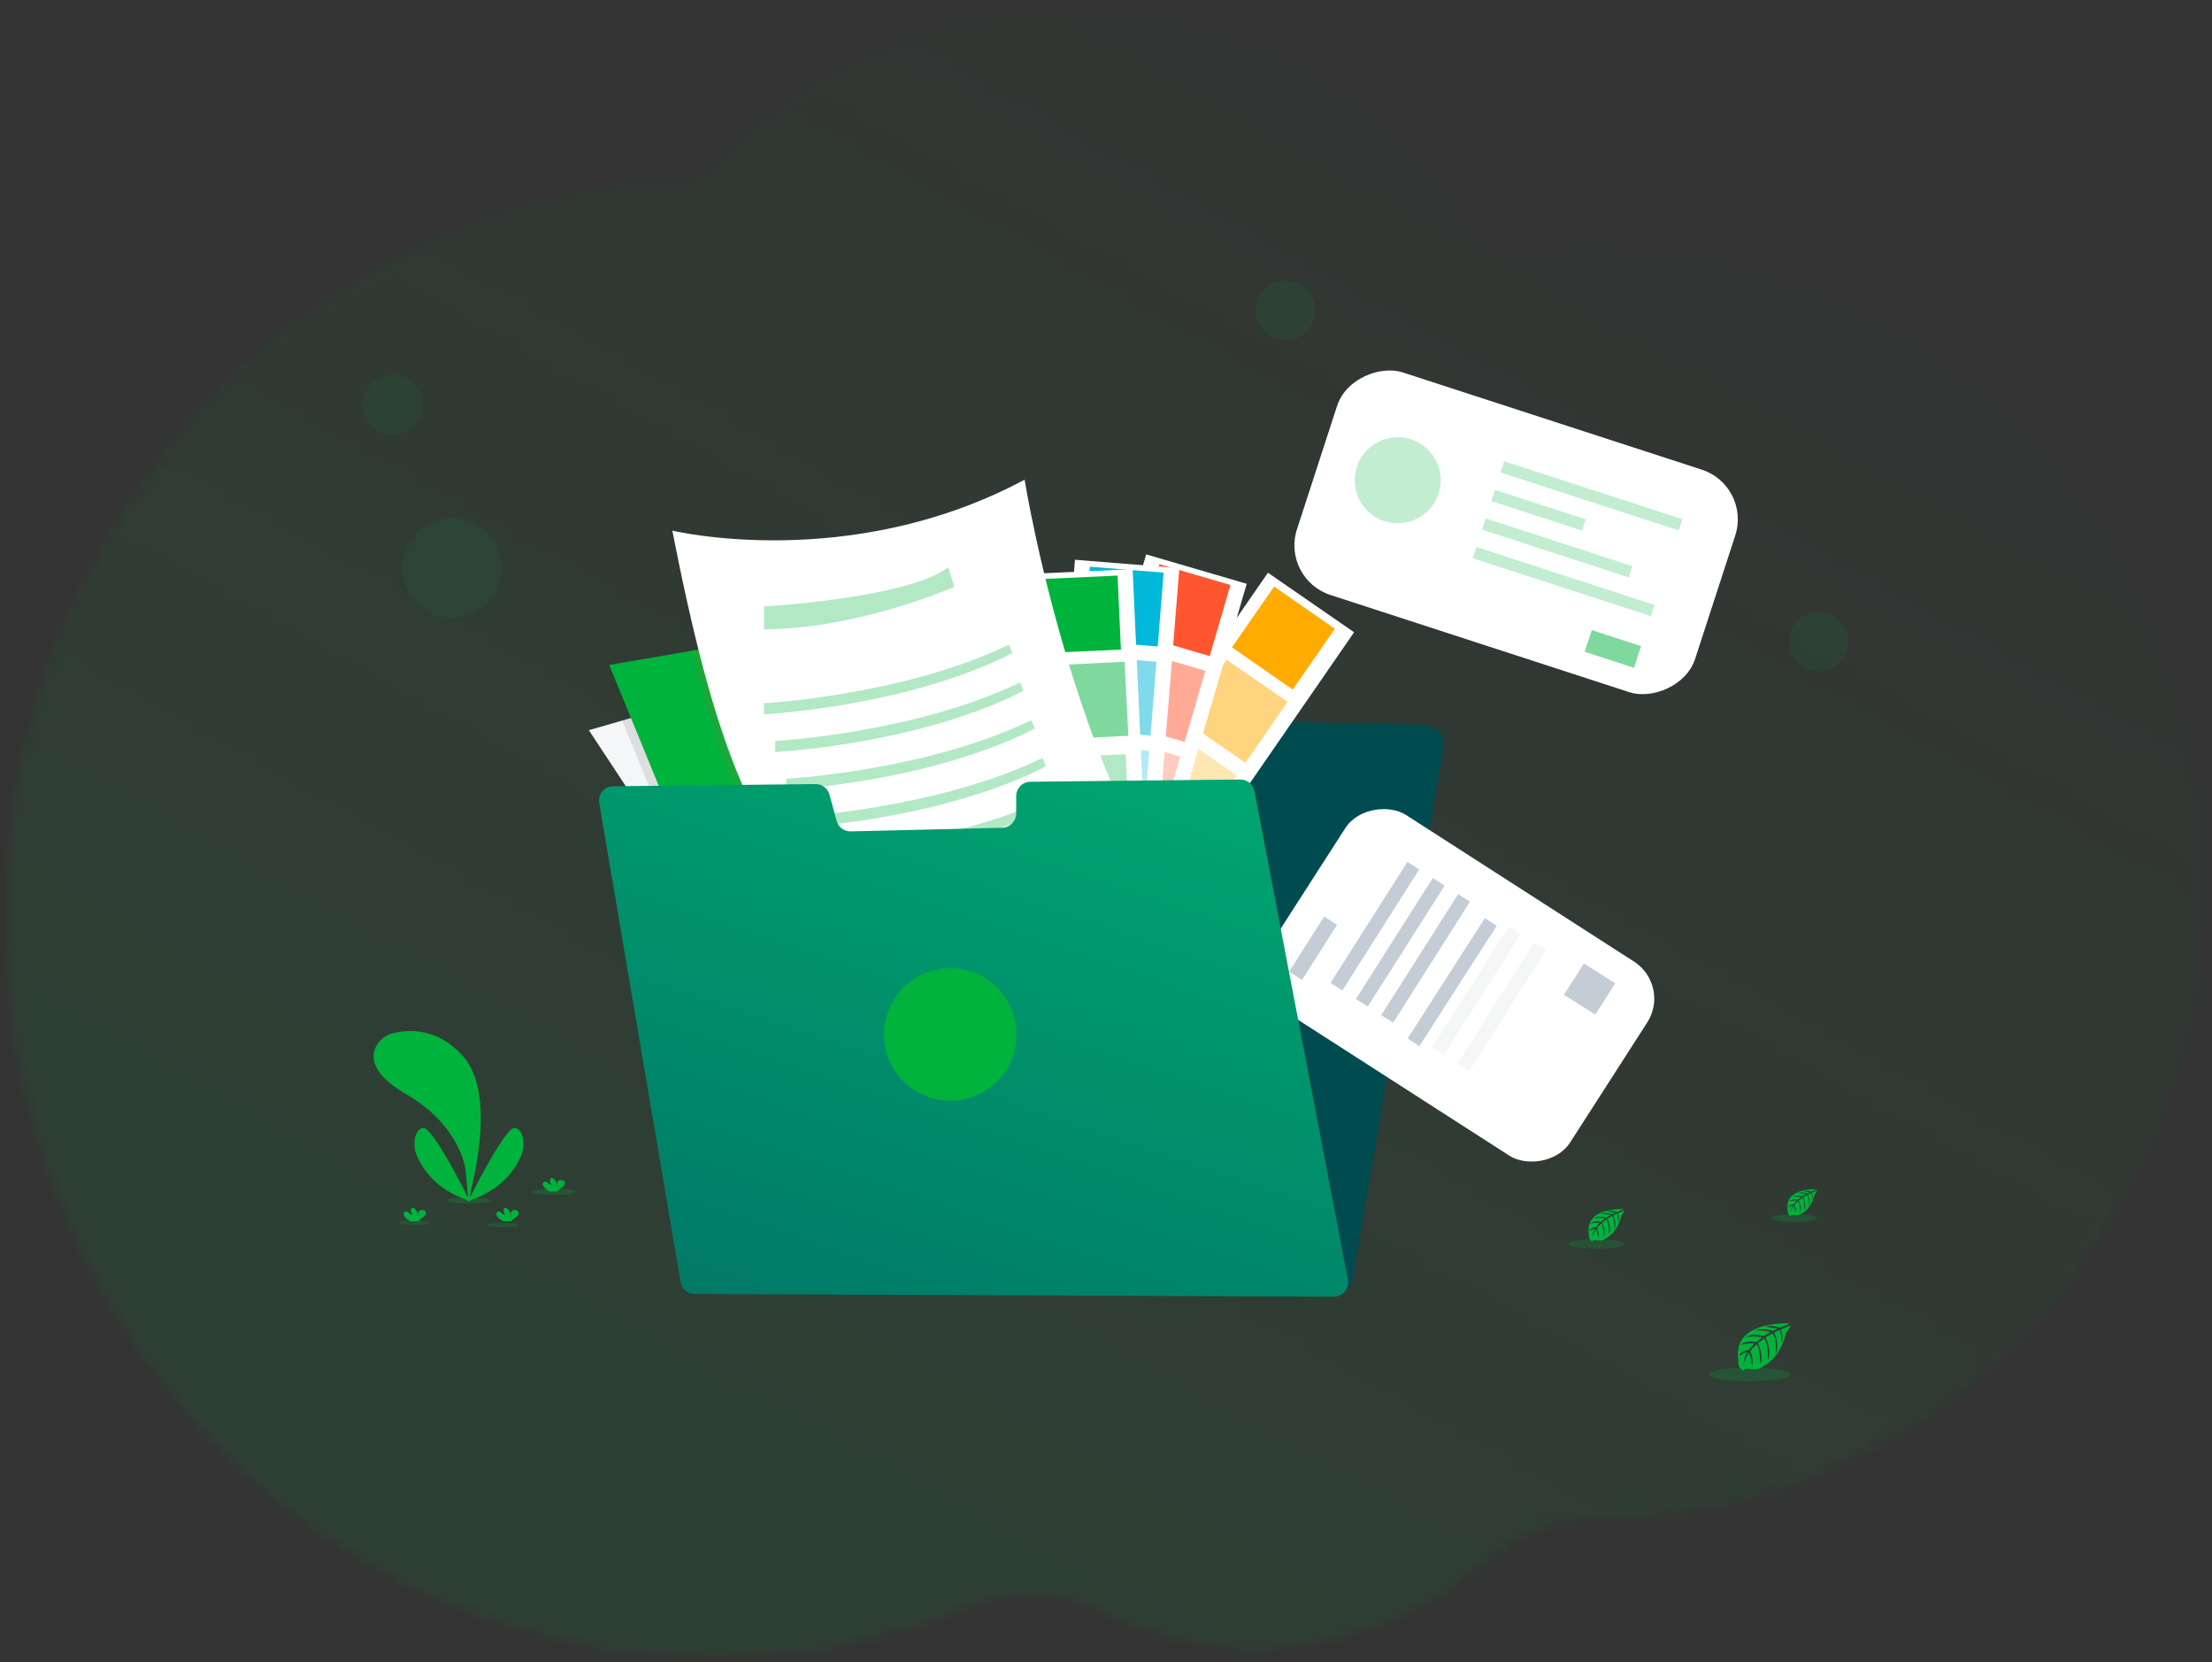 <svg width="201" height="151" viewBox="0 0 201 151" fill="none" xmlns="http://www.w3.org/2000/svg">
<rect x="0" y="0" width="201" height="151" fill="#333333" stroke="none"/>
<g opacity="0.2">
<mask id="mask0_3_5698" style="mask-type:alpha" maskUnits="userSpaceOnUse" x="0" y="0" width="201" height="151">
<path opacity="0.48" fill-rule="evenodd" clip-rule="evenodd" d="M0.5 83.325C0.5 100.599 6.727 116.34 16.975 128.236C28.731 141.888 45.778 150.471 64.78 150.5C73.085 150.512 81.026 148.88 88.32 145.901C92.091 144.361 96.312 144.537 99.965 146.363C104.25 148.502 109.048 149.701 114.114 149.701C116.207 149.701 118.256 149.495 120.239 149.103C125.897 147.991 131.047 145.358 135.276 141.628C137.934 139.284 141.338 138.105 144.817 138.109H144.876C156.371 138.109 167.049 134.471 175.914 128.236C183.84 122.669 190.312 115.029 194.624 106.059C198.384 98.242 200.5 89.412 200.5 80.066C200.5 48.011 175.594 22.022 144.876 22.022C141.744 22.022 138.676 22.298 135.683 22.813C127.757 9.425 113.565 0.5 97.374 0.5C90.539 0.5 84.058 2.091 78.258 4.942C72.741 7.645 67.837 11.486 63.824 16.167C50.201 16.393 37.603 21.038 27.293 28.788C11.063 40.981 0.5 60.868 0.5 83.325Z" fill="url(#paint0_linear_3_5698)"/>
</mask>
<g mask="url(#mask0_3_5698)">
<rect x="0.5" y="0.5" width="200" height="150" fill="#00B33C"/>
</g>
</g>
<path opacity="0.05" d="M122.586 86.413C121.65 87.527 120.638 87.508 120.035 87.351L120.058 86.775C120.058 86.775 122.549 85.636 122.485 85.875C122.462 85.965 122.509 86.18 122.586 86.413Z" fill="#FF5630"/>
<path opacity="0.05" d="M129.414 87.674C127.824 88.593 126.891 87.516 126.674 87.21C126.807 86.86 127.008 86.292 126.967 86.13C126.907 85.89 129.394 87.028 129.394 87.028L129.414 87.674Z" fill="#FF5630"/>
<path opacity="0.05" d="M127.709 78.501C127.709 78.501 129.223 77.629 129.553 78.022C129.883 78.414 127.709 78.501 127.709 78.501Z" fill="#FF5630"/>
<path opacity="0.05" d="M128.623 78.981C128.623 78.981 128.374 79.106 128.923 79.265C129.472 79.425 128.623 78.981 128.623 78.981Z" fill="#FF5630"/>
<path opacity="0.05" d="M119.472 76.583C119.421 76.598 120.732 77.468 121.915 76.748C121.91 76.748 119.767 76.493 119.472 76.583Z" fill="#FF5630"/>
<path opacity="0.05" d="M121.85 78.246C121.85 78.246 121.491 78.951 120.756 79.056C120.021 79.161 121.85 78.246 121.85 78.246Z" fill="#FF5630"/>
<path opacity="0.05" d="M126.66 79.776C126.66 79.776 128.384 82.516 128.054 83.163C127.724 83.809 126.66 79.776 126.66 79.776Z" fill="#FF5630"/>
<path opacity="0.05" d="M123.259 90.673C123.259 90.827 123.259 90.97 123.244 91.088C123.199 91.642 121.835 91.433 121.835 91.433C120.589 91.606 120.141 91.008 119.992 90.437C119.946 90.251 119.923 90.06 119.924 89.869C119.923 89.754 119.931 89.64 119.946 89.527V89.414C120.215 89.333 120.506 89.392 120.721 89.572C121.275 90.022 122.01 89.677 122.01 89.677C122.01 89.677 122.55 89.722 122.758 89.901C122.875 90.002 123.068 89.759 123.215 89.527C123.224 89.677 123.237 89.947 123.246 90.236C123.256 90.384 123.259 90.534 123.259 90.673Z" fill="#FF5630"/>
<path opacity="0.05" d="M121.071 90.641C121.071 90.641 120.697 91.007 119.992 90.442C119.946 90.256 119.923 90.065 119.924 89.874C120.284 90.148 120.952 90.641 121.071 90.641Z" fill="#FF5630"/>
<path opacity="0.05" d="M123.258 90.673C123.197 90.721 123.119 90.741 123.042 90.728C122.965 90.716 122.897 90.673 122.854 90.609C122.999 90.498 123.132 90.373 123.252 90.235C123.256 90.384 123.258 90.534 123.258 90.673Z" fill="#FF5630"/>
<path opacity="0.05" d="M126.182 90.93C126.182 91.085 126.182 91.228 126.196 91.345C126.24 91.9 127.605 91.69 127.605 91.69C128.85 91.864 129.299 91.266 129.447 90.693C129.52 90.396 129.536 90.087 129.493 89.784V89.671C129.224 89.591 128.933 89.65 128.717 89.829C128.163 90.279 127.429 89.933 127.429 89.933C127.429 89.933 126.89 89.98 126.681 90.159C126.564 90.26 126.371 90.017 126.226 89.785C126.217 89.935 126.202 90.205 126.193 90.494C126.183 90.64 126.181 90.789 126.182 90.93Z" fill="#FF5630"/>
<path opacity="0.05" d="M128.369 90.895C128.369 90.895 128.743 91.261 129.447 90.696C129.494 90.511 129.517 90.32 129.516 90.129C129.155 90.402 128.487 90.895 128.369 90.895Z" fill="#FF5630"/>
<path opacity="0.05" d="M126.182 90.93C126.243 90.977 126.321 90.997 126.398 90.985C126.474 90.973 126.542 90.929 126.586 90.865C126.44 90.755 126.307 90.63 126.187 90.492C126.183 90.64 126.181 90.789 126.182 90.93Z" fill="#FF5630"/>
<g opacity="0.05">
<path d="M133.674 44.779C133.7 44.721 133.725 44.664 133.748 44.608C133.772 44.552 133.781 44.521 133.795 44.476C133.749 44.575 133.708 44.676 133.674 44.779Z" fill="#FF5630"/>
</g>
<path fill-rule="evenodd" clip-rule="evenodd" d="M66.163 116.942C65.861 116.578 65.723 116.106 65.781 115.638L71.279 70.646L71.735 66.909C71.841 66.049 72.568 65.401 73.434 65.394L89.54 65.287C90.003 65.284 90.446 65.095 90.768 64.762C91.09 64.429 91.264 63.98 91.252 63.517L91.245 63.346C91.23 62.879 91.404 62.425 91.729 62.089C92.054 61.753 92.501 61.563 92.968 61.563H109.893C110.843 61.563 111.613 62.333 111.615 63.283C111.615 63.36 111.61 63.437 111.6 63.514C111.536 63.999 111.68 64.489 111.997 64.861C112.315 65.233 112.776 65.453 113.265 65.465L129.519 65.88C130.019 65.892 130.489 66.121 130.807 66.508C131.124 66.894 131.258 67.4 131.173 67.893L123.047 115.355L122.894 116.252C122.856 116.481 122.771 116.7 122.645 116.895L66.163 116.942Z" fill="#004B50"/>
<rect x="115.215" y="52.032" width="9.517" height="32.303" transform="rotate(34.64 115.215 52.032)" fill="white"/>
<rect x="115.779" y="53.291" width="6.719" height="6.719" transform="rotate(34.804 115.779 53.291)" fill="#FFAB00"/>
<rect opacity="0.5" x="111.457" y="59.94" width="6.728" height="6.728" transform="rotate(34.64 111.457 59.94)" fill="#FFAB00"/>
<rect opacity="0.3" x="106.838" y="66.623" width="6.728" height="6.728" transform="rotate(34.64 106.838 66.623)" fill="#FFAB00"/>
<rect x="104.152" y="50.367" width="9.517" height="32.181" transform="rotate(16.29 104.152 50.367)" fill="white"/>
<rect x="105.352" y="51.259" width="6.728" height="6.728" transform="rotate(16.29 105.352 51.259)" fill="#FF5630"/>
<rect opacity="0.5" x="103.072" y="59.055" width="6.728" height="6.728" transform="rotate(16.29 103.072 59.055)" fill="#FF5630"/>
<rect opacity="0.3" x="100.793" y="66.851" width="6.728" height="6.728" transform="rotate(16.29 100.793 66.851)" fill="#FF5630"/>
<rect x="97.68" y="50.854" width="9.517" height="32.181" transform="rotate(4.6 97.68 50.854)" fill="white"/>
<rect x="99.031" y="51.485" width="6.728" height="6.728" transform="rotate(4.6 99.031 51.485)" fill="#00B8D9"/>
<rect opacity="0.5" x="98.379" y="59.58" width="6.728" height="6.728" transform="rotate(4.6 98.379 59.58)" fill="#00B8D9"/>
<rect opacity="0.3" x="97.727" y="67.677" width="6.728" height="6.728" transform="rotate(4.6 97.727 67.677)" fill="#00B8D9"/>
<rect x="93.412" y="52.144" width="9.517" height="32.181" transform="rotate(-2.61 93.412 52.144)" fill="white"/>
<rect x="94.83" y="52.598" width="6.728" height="6.728" transform="rotate(-2.61 94.83 52.598)" fill="#00B33C"/>
<rect opacity="0.5" x="95.463" y="60.455" width="6.737" height="6.737" transform="rotate(-2.862 95.463 60.455)" fill="#00B33C"/>
<rect opacity="0.3" x="95.568" y="68.827" width="6.728" height="6.728" transform="rotate(-2.61 95.568 68.827)" fill="#00B33C"/>
<path d="M97.45 94.552L88.994 97.824L76.635 102.601C76.168 101.729 75.48 100.551 74.629 99.144C71.702 94.293 66.859 86.748 62.546 80.117C57.688 72.643 53.506 66.336 53.506 66.336L56.533 65.464L81.26 58.285L97.45 94.552Z" fill="#F4F6F8"/>
<path opacity="0.1" d="M97.449 94.552L88.993 97.824C84.269 98.808 79.449 99.251 74.625 99.144C71.697 94.293 66.854 86.748 62.541 80.117L56.533 65.459L81.26 58.285L97.449 94.552Z" fill="black"/>
<path d="M103.741 92.517C103.741 92.517 90.605 100.288 70.992 98.53L55.357 60.411L62.85 59.123L88.754 54.675L103.453 91.776L103.741 92.517Z" fill="#00B33C"/>
<path opacity="0.1" d="M103.448 91.781C100.354 91.933 96.775 91.918 93.175 91.488C89.279 91.03 85.36 90.085 82 88.354C79.191 86.908 76.789 85.334 74.695 83.447C69.248 78.548 65.877 71.539 62.85 59.128L88.753 54.68L103.448 91.781Z" fill="#FF5630"/>
<path d="M113.084 89.65C113.084 89.65 103.401 91.546 93.545 90.378C89.649 89.92 85.73 88.976 82.37 87.244C79.561 85.798 77.16 84.224 75.065 82.337C68.323 76.272 64.763 66.976 61.092 48.205C61.092 48.205 77.189 52.09 93.107 43.579C93.102 43.585 98.467 77.068 113.084 89.65Z" fill="white"/>
<g opacity="0.3">
<path d="M69.418 55.096C69.418 55.096 82.508 54.356 86.163 51.534L86.717 53.316C86.717 53.316 78.068 57.131 69.418 57.177V55.096Z" fill="#00B33C"/>
<path d="M69.418 63.89C69.418 63.89 82.092 63.197 91.668 58.571L91.992 59.311C91.992 59.311 84.393 63.747 69.418 64.908V63.89Z" fill="#00B33C"/>
<path d="M70.439 67.317C70.439 67.317 83.112 66.624 92.687 61.998L93.011 62.738C93.011 62.738 85.412 67.173 70.439 68.335V67.317Z" fill="#00B33C"/>
<path d="M71.457 70.749C71.457 70.749 84.131 70.055 93.707 65.43L94.03 66.17C94.03 66.17 86.431 70.606 71.457 71.767V70.749Z" fill="#00B33C"/>
<path d="M72.478 74.181C72.478 74.181 85.151 73.487 94.726 68.862L95.05 69.602C95.05 69.602 87.451 74.038 72.478 75.199V74.181Z" fill="#00B33C"/>
<path d="M73.496 77.615C73.496 77.615 86.17 76.921 95.746 72.295L96.069 73.035C96.069 73.035 88.47 77.47 73.496 78.632V77.615Z" fill="#00B33C"/>
</g>
<path d="M162.612 120.227C162.612 120.227 157.345 119.909 157.966 123.6C157.966 123.6 157.841 124.252 158.434 124.548C158.434 124.548 158.443 124.274 158.973 124.368C159.163 124.4 159.355 124.409 159.546 124.395C159.805 124.378 160.05 124.276 160.245 124.106C160.245 124.106 161.726 123.494 162.302 121.075C162.302 121.075 162.728 120.547 162.71 120.411L161.822 120.785C161.822 120.785 162.126 121.427 161.887 121.958C161.887 121.958 161.858 120.809 161.688 120.837C161.653 120.837 161.226 121.059 161.226 121.059C161.226 121.059 161.748 122.18 161.35 122.987C161.35 122.987 161.5 121.611 161.059 121.14L160.436 121.505C160.436 121.505 161.046 122.659 160.633 123.6C160.633 123.6 160.738 122.157 160.304 121.593L159.737 122.036C159.737 122.036 160.311 123.173 159.961 123.954C159.961 123.954 159.915 122.272 159.614 122.145C159.614 122.145 159.115 122.583 159.043 122.768C159.043 122.768 159.435 123.593 159.191 124.029C159.191 124.029 159.042 122.908 158.92 122.908C158.92 122.908 158.421 123.655 158.374 124.153C158.374 124.153 158.395 123.396 158.8 122.832C158.515 122.886 158.252 123.023 158.043 123.224C158.043 123.224 158.12 122.698 158.922 122.654C158.922 122.654 159.331 122.091 159.439 122.056C159.439 122.056 158.642 121.99 158.159 122.204C158.159 122.204 158.585 121.706 159.586 121.934L160.146 121.478C160.146 121.478 159.095 121.333 158.651 121.493C158.651 121.493 159.163 121.054 160.296 121.368L160.905 121.004C160.905 121.004 160.011 120.811 159.478 120.88C159.478 120.88 160.04 120.576 161.085 120.905L161.52 120.709C161.52 120.709 160.864 120.584 160.672 120.56C160.481 120.535 160.469 120.487 160.469 120.487C160.885 120.417 161.312 120.465 161.701 120.624C161.701 120.624 162.627 120.285 162.612 120.227Z" fill="#00B33C"/>
<path d="M165.065 108.043C165.065 108.043 162.096 107.863 162.449 109.945C162.412 110.161 162.518 110.377 162.712 110.479C162.712 110.479 162.718 110.325 163.017 110.377C163.124 110.395 163.232 110.4 163.34 110.392C163.485 110.383 163.623 110.326 163.733 110.23C163.733 110.23 164.568 109.885 164.893 108.521C164.893 108.521 165.134 108.223 165.124 108.147L164.625 108.36C164.625 108.36 164.796 108.723 164.661 109.023C164.661 109.023 164.645 108.374 164.549 108.389C164.529 108.389 164.289 108.513 164.289 108.513C164.289 108.513 164.583 109.136 164.361 109.601C164.361 109.601 164.446 108.825 164.197 108.558L163.844 108.765C163.844 108.765 164.188 109.415 163.955 109.946C163.955 109.946 164.015 109.131 163.769 108.815L163.451 109.064C163.451 109.064 163.773 109.706 163.575 110.145C163.575 110.145 163.549 109.197 163.38 109.126C163.259 109.229 163.15 109.346 163.057 109.474C163.057 109.474 163.279 109.94 163.142 110.185C163.142 110.185 163.057 109.554 162.988 109.551C162.988 109.551 162.709 109.968 162.681 110.255C162.694 109.989 162.777 109.731 162.921 109.508C162.76 109.538 162.611 109.615 162.494 109.729C162.494 109.729 162.537 109.433 162.992 109.408C162.992 109.408 163.223 109.09 163.284 109.07C163.284 109.07 162.834 109.033 162.561 109.154C162.561 109.154 162.802 108.875 163.366 109.002L163.682 108.744C163.682 108.744 163.089 108.663 162.839 108.753C162.839 108.753 163.128 108.503 163.767 108.685L164.111 108.48C163.846 108.422 163.575 108.399 163.305 108.411C163.305 108.411 163.622 108.239 164.21 108.425L164.46 108.315C164.46 108.315 164.086 108.242 163.981 108.231C163.877 108.219 163.867 108.19 163.867 108.19C164.101 108.151 164.342 108.177 164.562 108.267C164.562 108.267 165.075 108.075 165.065 108.043Z" fill="#00B33C"/>
<path d="M147.54 109.849C147.54 109.849 143.955 109.632 144.379 112.145C144.333 112.406 144.462 112.666 144.696 112.79C144.696 112.79 144.696 112.603 145.07 112.665C145.199 112.687 145.33 112.693 145.46 112.684C145.636 112.672 145.803 112.603 145.936 112.487C145.936 112.487 146.943 112.071 147.336 110.424C147.336 110.424 147.626 110.066 147.614 109.972L147.002 110.231C147.002 110.231 147.209 110.667 147.046 111.03C147.046 111.03 147.026 110.247 146.91 110.265C146.886 110.265 146.596 110.417 146.596 110.417C146.596 110.417 146.951 111.177 146.683 111.73C146.683 111.73 146.785 110.793 146.485 110.472L146.059 110.721C146.059 110.721 146.474 111.507 146.192 112.147C146.192 112.147 146.265 111.164 145.969 110.777L145.583 111.078C145.583 111.078 145.974 111.852 145.735 112.384C145.735 112.384 145.705 111.239 145.5 111.153C145.5 111.153 145.162 111.451 145.111 111.573C145.111 111.573 145.378 112.135 145.212 112.431C145.212 112.431 145.11 111.669 145.026 111.665C145.026 111.665 144.691 112.171 144.653 112.516C144.669 112.196 144.769 111.886 144.943 111.616C144.749 111.653 144.57 111.747 144.428 111.884C144.428 111.884 144.481 111.527 145.026 111.496C145.026 111.496 145.304 111.112 145.379 111.09C145.379 111.09 144.836 111.043 144.507 111.189C144.507 111.189 144.796 110.853 145.477 111.006L145.858 110.695C145.858 110.695 145.145 110.597 144.841 110.705C144.841 110.705 145.189 110.407 145.962 110.625L146.377 110.376C146.377 110.376 145.768 110.245 145.404 110.292C145.404 110.292 145.787 110.085 146.497 110.31L146.794 110.176C146.794 110.176 146.348 110.089 146.217 110.076C146.086 110.062 146.08 110.026 146.08 110.026C146.363 109.978 146.653 110.01 146.919 110.118C146.919 110.118 147.551 109.887 147.54 109.849Z" fill="#00B33C"/>
<rect x="116.389" y="52.589" width="21.261" height="38.047" rx="4.737" transform="rotate(-71.99 116.389 52.589)" fill="white"/>
<g opacity="0.24">
<path d="M130.913 43.628C130.913 45.785 129.164 47.535 127.006 47.535C124.849 47.535 123.1 45.785 123.1 43.628C123.1 41.47 124.849 39.721 127.006 39.721C129.164 39.721 130.913 41.47 130.913 43.628Z" fill="#00B33C"/>
<path d="M136.353 42.925L136.684 41.907L152.87 47.169L152.539 48.187L136.353 42.925Z" fill="#00B33C"/>
<path d="M135.509 45.519L135.84 44.502L144.086 47.182L143.755 48.2L135.509 45.519Z" fill="#00B33C"/>
<path d="M134.664 48.115L134.995 47.098L148.331 51.433L148 52.451L134.664 48.115Z" fill="#00B33C"/>
<path d="M133.821 50.711L134.152 49.693L150.338 54.955L150.007 55.973L133.821 50.711Z" fill="#00B33C"/>
</g>
<rect opacity="0.5" x="144" y="59.214" width="2.069" height="4.71" transform="rotate(-71.99 144 59.214)" fill="#00B33C"/>
<rect x="113.068" y="89.509" width="20.958" height="32.627" rx="4" transform="rotate(-57.265 113.068 89.509)" fill="white"/>
<path d="M130.125 95.154L137.109 84.162L138.189 84.849L131.205 95.84L130.125 95.154Z" fill="#F4F6F8"/>
<path d="M132.432 96.619L139.415 85.627L140.495 86.313L133.512 97.305L132.432 96.619Z" fill="#F4F6F8"/>
<path d="M117.137 88.279L120.317 83.274L121.494 84.023L118.314 89.028L117.137 88.279Z" fill="#C4CDD5"/>
<path d="M120.901 89.293L127.884 78.301L128.964 78.987L121.98 89.979L120.901 89.293Z" fill="#C4CDD5"/>
<path d="M123.207 90.757L130.191 79.766L131.271 80.452L124.287 91.444L123.207 90.757Z" fill="#C4CDD5"/>
<path d="M125.514 92.224L132.497 81.232L133.577 81.918L126.593 92.91L125.514 92.224Z" fill="#C4CDD5"/>
<path d="M127.9 94.349L134.932 83.41L136.007 84.101L128.975 95.04L127.9 94.349Z" fill="#C4CDD5"/>
<path d="M142.117 90.375L143.926 87.528L146.772 89.337L144.963 92.183L142.117 90.375Z" fill="#C4CDD5"/>
<path d="M112.699 70.817L93.629 71.022C92.915 71.03 92.34 71.61 92.34 72.324V73.9C92.339 74.607 91.776 75.184 91.069 75.202L77.309 75.532C76.709 75.547 76.176 75.15 76.02 74.57L75.373 72.195C75.218 71.621 74.695 71.226 74.101 71.233L55.721 71.431C55.34 71.435 54.979 71.605 54.735 71.898C54.49 72.19 54.386 72.575 54.45 72.951L61.845 116.471C61.951 117.096 62.49 117.553 63.124 117.556L121.192 117.805C121.581 117.807 121.95 117.634 122.199 117.334C122.447 117.035 122.549 116.64 122.476 116.258L113.99 71.874C113.872 71.256 113.328 70.81 112.699 70.817Z" fill="url(#paint1_linear_3_5698)"/>
<g opacity="0.2">
<path d="M162.711 124.87C162.711 125.218 161.042 125.5 158.984 125.5C156.926 125.5 155.257 125.218 155.257 124.87C155.257 124.522 156.926 124.239 158.984 124.239C161.042 124.239 162.711 124.522 162.711 124.87Z" fill="#00B33C"/>
<path d="M165.123 110.66C165.123 110.856 164.182 111.015 163.022 111.015C161.861 111.015 160.92 110.856 160.92 110.66C160.92 110.464 161.861 110.305 163.022 110.305C164.182 110.305 165.123 110.464 165.123 110.66Z" fill="#00B33C"/>
<path d="M147.608 113.009C147.608 113.246 146.472 113.438 145.071 113.438C143.67 113.438 142.533 113.246 142.533 113.009C142.533 112.773 143.67 112.581 145.071 112.581C146.472 112.581 147.608 112.773 147.608 113.009Z" fill="#00B33C"/>
<path d="M52.35 108.277C52.35 108.43 51.446 108.554 50.33 108.554C49.215 108.554 48.311 108.43 48.311 108.277C48.311 108.123 49.215 107.999 50.33 107.999C51.446 107.999 52.35 108.123 52.35 108.277Z" fill="#00B33C"/>
<path d="M44.615 109.06C44.615 109.214 43.711 109.338 42.596 109.338C41.48 109.338 40.576 109.214 40.576 109.06C40.576 108.907 41.48 108.782 42.596 108.782C43.711 108.782 44.615 108.907 44.615 109.06Z" fill="#00B33C"/>
<path d="M47.126 111.294C47.126 111.403 46.484 111.491 45.691 111.491C44.899 111.491 44.256 111.403 44.256 111.294C44.256 111.185 44.899 111.097 45.691 111.097C46.484 111.097 47.126 111.185 47.126 111.294Z" fill="#00B33C"/>
<path d="M39.099 111.097C39.099 111.206 38.456 111.294 37.664 111.294C36.871 111.294 36.228 111.206 36.228 111.097C36.228 110.988 36.871 110.9 37.664 110.9C38.456 110.9 39.099 110.988 39.099 111.097Z" fill="#00B33C"/>
</g>
<path d="M36.873 110.649C36.782 110.575 36.717 110.475 36.685 110.363C36.653 110.247 36.708 110.125 36.817 110.073C36.941 110.027 37.066 110.11 37.166 110.198C37.265 110.285 37.379 110.377 37.503 110.356C37.369 110.234 37.308 110.05 37.344 109.872C37.349 109.836 37.364 109.802 37.387 109.774C37.455 109.702 37.577 109.733 37.658 109.79C37.907 109.97 37.985 110.317 37.986 110.631C37.999 110.516 37.999 110.4 37.986 110.285C37.98 110.167 38.032 110.054 38.126 109.982C38.187 109.949 38.255 109.933 38.324 109.935C38.44 109.918 38.557 109.952 38.647 110.027C38.734 110.146 38.729 110.309 38.634 110.422C38.539 110.529 38.426 110.619 38.3 110.688C38.205 110.746 38.124 110.824 38.062 110.916C38.055 110.929 38.049 110.942 38.045 110.956H37.32C37.158 110.874 37.007 110.771 36.873 110.649Z" fill="#00B33C"/>
<path d="M49.511 107.93C49.42 107.857 49.354 107.758 49.322 107.646C49.29 107.531 49.345 107.409 49.453 107.356C49.578 107.31 49.702 107.393 49.802 107.481C49.902 107.568 50.014 107.663 50.142 107.644C50.008 107.523 49.947 107.34 49.981 107.162C49.987 107.125 50.002 107.091 50.026 107.063C50.093 106.991 50.215 107.022 50.297 107.078C50.552 107.259 50.624 107.607 50.625 107.92C50.638 107.805 50.638 107.688 50.625 107.573C50.614 107.456 50.661 107.342 50.75 107.266C50.811 107.234 50.879 107.218 50.948 107.22C51.064 107.204 51.181 107.237 51.271 107.311C51.358 107.431 51.352 107.594 51.257 107.707C51.162 107.815 51.05 107.905 50.924 107.974C50.829 108.031 50.748 108.108 50.686 108.201C50.679 108.214 50.673 108.228 50.669 108.242H49.96C49.797 108.159 49.645 108.054 49.511 107.93Z" fill="#00B33C"/>
<path d="M45.299 110.649C45.209 110.574 45.143 110.475 45.11 110.363C45.078 110.247 45.133 110.125 45.242 110.073C45.366 110.027 45.491 110.11 45.59 110.198C45.69 110.285 45.801 110.379 45.931 110.362C45.796 110.24 45.735 110.057 45.77 109.879C45.775 109.842 45.791 109.808 45.815 109.78C45.882 109.708 46.004 109.739 46.085 109.796C46.34 109.976 46.411 110.323 46.414 110.637C46.426 110.522 46.426 110.406 46.414 110.291C46.404 110.174 46.453 110.059 46.545 109.985C46.605 109.951 46.674 109.935 46.743 109.937C46.858 109.921 46.976 109.954 47.065 110.029C47.153 110.148 47.147 110.312 47.052 110.424C46.957 110.531 46.844 110.621 46.719 110.691C46.624 110.748 46.542 110.826 46.481 110.919C46.474 110.931 46.468 110.945 46.464 110.959H45.741C45.581 110.875 45.432 110.771 45.299 110.649Z" fill="#00B33C"/>
<g opacity="0.08">
<path d="M38.389 36.751C38.389 38.239 37.183 39.446 35.694 39.446C34.206 39.446 33 38.239 33 36.751C33 35.263 34.206 34.057 35.694 34.057C37.183 34.057 38.389 35.263 38.389 36.751Z" fill="#00B33C"/>
<path d="M167.955 58.283C167.955 59.772 166.748 60.978 165.26 60.978C163.772 60.978 162.566 59.772 162.566 58.283C162.566 56.795 163.772 55.589 165.26 55.589C166.748 55.589 167.955 56.795 167.955 58.283Z" fill="#00B33C"/>
<path d="M119.519 28.195C119.519 29.683 118.313 30.889 116.824 30.889C115.336 30.889 114.13 29.683 114.13 28.195C114.13 26.706 115.336 25.5 116.824 25.5C118.313 25.5 119.519 26.706 119.519 28.195Z" fill="#00B33C"/>
<path d="M45.599 51.617C45.599 54.11 43.577 56.132 41.083 56.132C38.59 56.132 36.568 54.11 36.568 51.617C36.568 49.123 38.59 47.101 41.083 47.101C43.577 47.101 45.599 49.123 45.599 51.617Z" fill="#00B33C"/>
</g>
<path fill-rule="evenodd" clip-rule="evenodd" d="M86.345 87.963C83.022 87.963 80.328 90.657 80.328 93.98C80.328 97.303 83.022 99.996 86.345 99.996C89.668 99.996 92.362 97.303 92.362 93.98C92.362 90.657 89.668 87.963 86.345 87.963V87.963Z" fill="#00B33C"/>
<path opacity="0.72" fill-rule="evenodd" clip-rule="evenodd" d="M86.346 88.663C89.283 88.663 91.663 91.043 91.663 93.98C91.663 96.916 89.283 99.296 86.346 99.296C83.41 99.296 81.029 96.916 81.029 93.98C81.032 91.044 83.411 88.665 86.346 88.663Z" fill="#00B33C"/>
<path fill-rule="evenodd" clip-rule="evenodd" d="M83.858 94.419L83.567 94.135C83.504 94.078 83.469 93.997 83.469 93.913C83.469 93.829 83.504 93.749 83.567 93.692L86.12 91.198C86.179 91.137 86.261 91.102 86.347 91.102C86.433 91.102 86.516 91.137 86.575 91.198L89.127 93.689C89.189 93.747 89.224 93.828 89.224 93.911C89.224 93.995 89.189 94.075 89.127 94.133L88.837 94.417C88.777 94.477 88.695 94.511 88.609 94.511C88.523 94.511 88.441 94.477 88.382 94.417L86.873 92.864V96.549C86.873 96.63 86.84 96.709 86.781 96.767C86.722 96.825 86.642 96.857 86.559 96.857H86.138C85.964 96.857 85.822 96.719 85.822 96.549V92.868L84.313 94.421C84.253 94.481 84.171 94.515 84.085 94.514C83.999 94.514 83.918 94.48 83.858 94.419Z" fill="#00B33C"/>
<path d="M42.551 108.999C42.551 108.999 45.383 99.716 42.108 95.998C39.658 93.216 36.876 93.549 35.63 93.892C34.978 94.067 34.435 94.518 34.145 95.127C33.709 96.066 33.788 97.591 36.862 99.371C42.008 102.351 42.328 106.438 42.328 106.438L42.551 108.999Z" fill="#00B33C"/>
<path d="M42.666 109.073C42.666 109.073 39.349 102.326 38.438 102.47C38.006 102.541 37.807 102.969 37.716 103.395C37.604 103.947 37.667 104.521 37.897 105.037C38.367 106.12 39.632 108.17 42.666 109.073Z" fill="#00B33C"/>
<path d="M42.568 109.073C42.568 109.073 45.884 102.326 46.794 102.47C47.228 102.541 47.427 102.969 47.517 103.395C47.629 103.947 47.566 104.521 47.336 105.037C46.865 106.12 45.6 108.17 42.568 109.073Z" fill="#00B33C"/>
<path fill-rule="evenodd" clip-rule="evenodd" d="M35.975 95.178C35.993 95.123 36.051 95.092 36.106 95.11L36.075 95.209C36.106 95.11 36.106 95.11 36.106 95.11L36.107 95.11L36.108 95.11L36.113 95.112L36.132 95.118C36.148 95.124 36.172 95.132 36.203 95.143C36.266 95.166 36.356 95.2 36.47 95.247C36.698 95.342 37.02 95.489 37.401 95.701C38.161 96.126 39.156 96.808 40.092 97.844C41.967 99.919 43.595 103.399 42.655 109.016C42.646 109.073 42.592 109.111 42.535 109.102C42.479 109.092 42.44 109.039 42.45 108.982C43.379 103.425 41.768 100.01 39.937 97.984C39.02 96.969 38.045 96.299 37.299 95.883C36.926 95.676 36.611 95.531 36.39 95.439C36.279 95.394 36.192 95.361 36.133 95.339C36.103 95.329 36.081 95.321 36.066 95.316L36.049 95.31L36.045 95.309L36.044 95.308C35.989 95.291 35.958 95.233 35.975 95.178Z" fill="#00B33C"/>
<path fill-rule="evenodd" clip-rule="evenodd" d="M41.037 96.086C41.069 96.134 41.057 96.199 41.009 96.231L41.009 96.231L41.007 96.233L40.998 96.238C40.991 96.244 40.98 96.252 40.965 96.263C40.936 96.285 40.895 96.318 40.846 96.362C40.748 96.449 40.621 96.576 40.506 96.738C40.276 97.061 40.096 97.512 40.267 98.053C40.284 98.108 40.253 98.166 40.198 98.184C40.143 98.201 40.085 98.17 40.068 98.115C39.871 97.492 40.084 96.973 40.337 96.617C40.463 96.44 40.601 96.301 40.708 96.206C40.761 96.159 40.806 96.122 40.839 96.097C40.855 96.085 40.868 96.075 40.877 96.069L40.888 96.061L40.891 96.059L40.892 96.059L40.892 96.058C40.892 96.058 40.892 96.058 40.949 96.142L40.892 96.058C40.94 96.026 41.005 96.039 41.037 96.086Z" fill="#00B33C"/>
<path fill-rule="evenodd" clip-rule="evenodd" d="M36.986 96.908L36.987 96.907L36.992 96.902C36.997 96.898 37.004 96.891 37.013 96.882C37.032 96.865 37.061 96.84 37.099 96.812C37.173 96.754 37.281 96.682 37.413 96.621C37.678 96.5 38.035 96.428 38.427 96.609C38.479 96.633 38.541 96.611 38.565 96.558C38.589 96.506 38.566 96.444 38.514 96.42C38.05 96.206 37.628 96.294 37.327 96.432C37.177 96.501 37.055 96.582 36.972 96.647C36.93 96.679 36.897 96.707 36.874 96.727C36.863 96.737 36.854 96.746 36.848 96.752L36.841 96.759L36.839 96.761L36.838 96.761L36.838 96.762C36.838 96.762 36.838 96.762 36.912 96.835L36.838 96.762C36.797 96.803 36.798 96.869 36.839 96.909C36.88 96.949 36.946 96.949 36.986 96.908Z" fill="#00B33C"/>
<path fill-rule="evenodd" clip-rule="evenodd" d="M40.259 100.523L40.259 100.523L40.261 100.522L40.271 100.517C40.279 100.513 40.292 100.507 40.308 100.5C40.341 100.485 40.389 100.464 40.447 100.442C40.564 100.397 40.721 100.346 40.886 100.319C41.052 100.291 41.218 100.289 41.356 100.333C41.49 100.376 41.602 100.463 41.669 100.627C41.691 100.681 41.751 100.706 41.805 100.685C41.858 100.663 41.883 100.602 41.862 100.549C41.77 100.323 41.608 100.195 41.42 100.135C41.237 100.076 41.034 100.083 40.852 100.113C40.668 100.144 40.497 100.2 40.373 100.247C40.31 100.271 40.259 100.294 40.223 100.31C40.205 100.318 40.191 100.324 40.181 100.329L40.169 100.335L40.166 100.336L40.165 100.337L40.165 100.337C40.165 100.337 40.165 100.337 40.212 100.43L40.165 100.337C40.114 100.363 40.093 100.425 40.119 100.477C40.145 100.528 40.207 100.549 40.259 100.523Z" fill="#00B33C"/>
<path fill-rule="evenodd" clip-rule="evenodd" d="M38.404 103.668C38.451 103.635 38.516 103.647 38.549 103.694L38.463 103.753L38.377 103.813C38.345 103.765 38.356 103.7 38.404 103.668ZM38.463 103.753C38.377 103.813 38.377 103.813 38.377 103.813L38.417 103.87C38.442 103.907 38.48 103.961 38.528 104.03C38.625 104.169 38.764 104.367 38.932 104.606C39.269 105.083 39.726 105.721 40.204 106.367C40.681 107.012 41.181 107.666 41.603 108.173C41.815 108.426 42.008 108.644 42.171 108.806C42.252 108.888 42.327 108.956 42.394 109.009C42.459 109.06 42.524 109.102 42.584 109.122C42.638 109.14 42.697 109.11 42.715 109.055C42.733 109.001 42.703 108.942 42.649 108.924C42.624 108.916 42.583 108.892 42.523 108.845C42.465 108.8 42.396 108.737 42.318 108.659C42.162 108.503 41.973 108.29 41.764 108.039C41.344 107.537 40.848 106.887 40.371 106.243C39.895 105.599 39.439 104.962 39.102 104.486C38.934 104.247 38.796 104.05 38.699 103.911C38.651 103.842 38.614 103.788 38.588 103.751L38.549 103.694C38.549 103.694 38.549 103.694 38.463 103.753Z" fill="#00B33C"/>
<path fill-rule="evenodd" clip-rule="evenodd" d="M38.039 104.542C38.039 104.484 38.085 104.438 38.143 104.438H38.955C39.013 104.438 39.059 104.484 39.059 104.542C39.059 104.6 39.013 104.646 38.955 104.646H38.143C38.085 104.646 38.039 104.6 38.039 104.542Z" fill="#00B33C"/>
<path fill-rule="evenodd" clip-rule="evenodd" d="M39.012 106.384C39.014 106.326 39.063 106.282 39.12 106.284L40.395 106.339C40.452 106.341 40.497 106.39 40.494 106.447C40.492 106.505 40.443 106.549 40.386 106.547L39.111 106.492C39.054 106.49 39.009 106.441 39.012 106.384Z" fill="#00B33C"/>
<path fill-rule="evenodd" clip-rule="evenodd" d="M39.913 104.809C39.969 104.82 40.005 104.876 39.993 104.932L39.855 105.596C39.843 105.652 39.788 105.688 39.732 105.677C39.676 105.665 39.64 105.61 39.651 105.553L39.79 104.889C39.801 104.833 39.856 104.797 39.913 104.809Z" fill="#00B33C"/>
<path fill-rule="evenodd" clip-rule="evenodd" d="M41.25 106.826C41.307 106.828 41.352 106.877 41.35 106.934L41.325 107.537C41.322 107.595 41.274 107.639 41.216 107.637C41.159 107.635 41.114 107.586 41.117 107.529L41.142 106.926C41.144 106.868 41.193 106.824 41.25 106.826Z" fill="#00B33C"/>
<path fill-rule="evenodd" clip-rule="evenodd" d="M46.685 103.694C46.718 103.647 46.783 103.635 46.83 103.668C46.877 103.7 46.889 103.765 46.856 103.813L46.771 103.753L46.685 103.694ZM46.685 103.694C46.685 103.694 46.685 103.694 46.771 103.753C46.856 103.813 46.856 103.813 46.856 103.813L46.817 103.87C46.791 103.907 46.753 103.961 46.705 104.03C46.608 104.169 46.469 104.367 46.3 104.606C45.963 105.083 45.505 105.721 45.027 106.367C44.549 107.012 44.049 107.666 43.627 108.173C43.415 108.426 43.222 108.644 43.06 108.806C42.979 108.888 42.904 108.956 42.837 109.009C42.773 109.06 42.709 109.102 42.649 109.122C42.594 109.14 42.535 109.11 42.517 109.056C42.499 109.001 42.529 108.942 42.583 108.924C42.607 108.916 42.648 108.893 42.708 108.845C42.766 108.8 42.834 108.737 42.912 108.659C43.068 108.503 43.257 108.29 43.467 108.039C43.885 107.537 44.382 106.887 44.86 106.243C45.337 105.599 45.793 104.962 46.13 104.485C46.299 104.247 46.438 104.049 46.534 103.911C46.582 103.842 46.62 103.788 46.646 103.751L46.685 103.694Z" fill="#00B33C"/>
<path fill-rule="evenodd" clip-rule="evenodd" d="M46.174 104.542C46.174 104.484 46.221 104.438 46.278 104.438H47.09C47.148 104.438 47.195 104.484 47.195 104.542C47.195 104.6 47.148 104.646 47.09 104.646H46.278C46.221 104.646 46.174 104.6 46.174 104.542Z" fill="#00B33C"/>
<path fill-rule="evenodd" clip-rule="evenodd" d="M46.222 106.384C46.224 106.441 46.179 106.49 46.122 106.492L44.848 106.547C44.79 106.549 44.742 106.505 44.739 106.447C44.737 106.39 44.781 106.341 44.839 106.339L46.113 106.284C46.171 106.282 46.219 106.326 46.222 106.384Z" fill="#00B33C"/>
<path fill-rule="evenodd" clip-rule="evenodd" d="M45.32 104.809C45.377 104.797 45.432 104.833 45.444 104.889L45.582 105.553C45.594 105.61 45.557 105.665 45.501 105.677C45.445 105.688 45.39 105.652 45.378 105.596L45.24 104.932C45.228 104.876 45.264 104.82 45.32 104.809Z" fill="#00B33C"/>
<path fill-rule="evenodd" clip-rule="evenodd" d="M43.983 106.826C44.041 106.824 44.089 106.868 44.092 106.926L44.117 107.529C44.119 107.586 44.074 107.635 44.017 107.637C43.959 107.639 43.911 107.595 43.908 107.537L43.884 106.934C43.881 106.877 43.926 106.828 43.983 106.826Z" fill="#00B33C"/>
<defs>
<linearGradient id="paint0_linear_3_5698" x1="100.5" y1="150.5" x2="178.383" y2="11.007" gradientUnits="userSpaceOnUse">
<stop/>
<stop offset="1" stop-opacity="0.01"/>
</linearGradient>
<linearGradient id="paint1_linear_3_5698" x1="74.929" y1="57.683" x2="54.746" y2="117.277" gradientUnits="userSpaceOnUse">
<stop stop-color="#00A66F"/>
<stop offset="1" stop-color="#007867"/>
</linearGradient>
</defs>
</svg>
